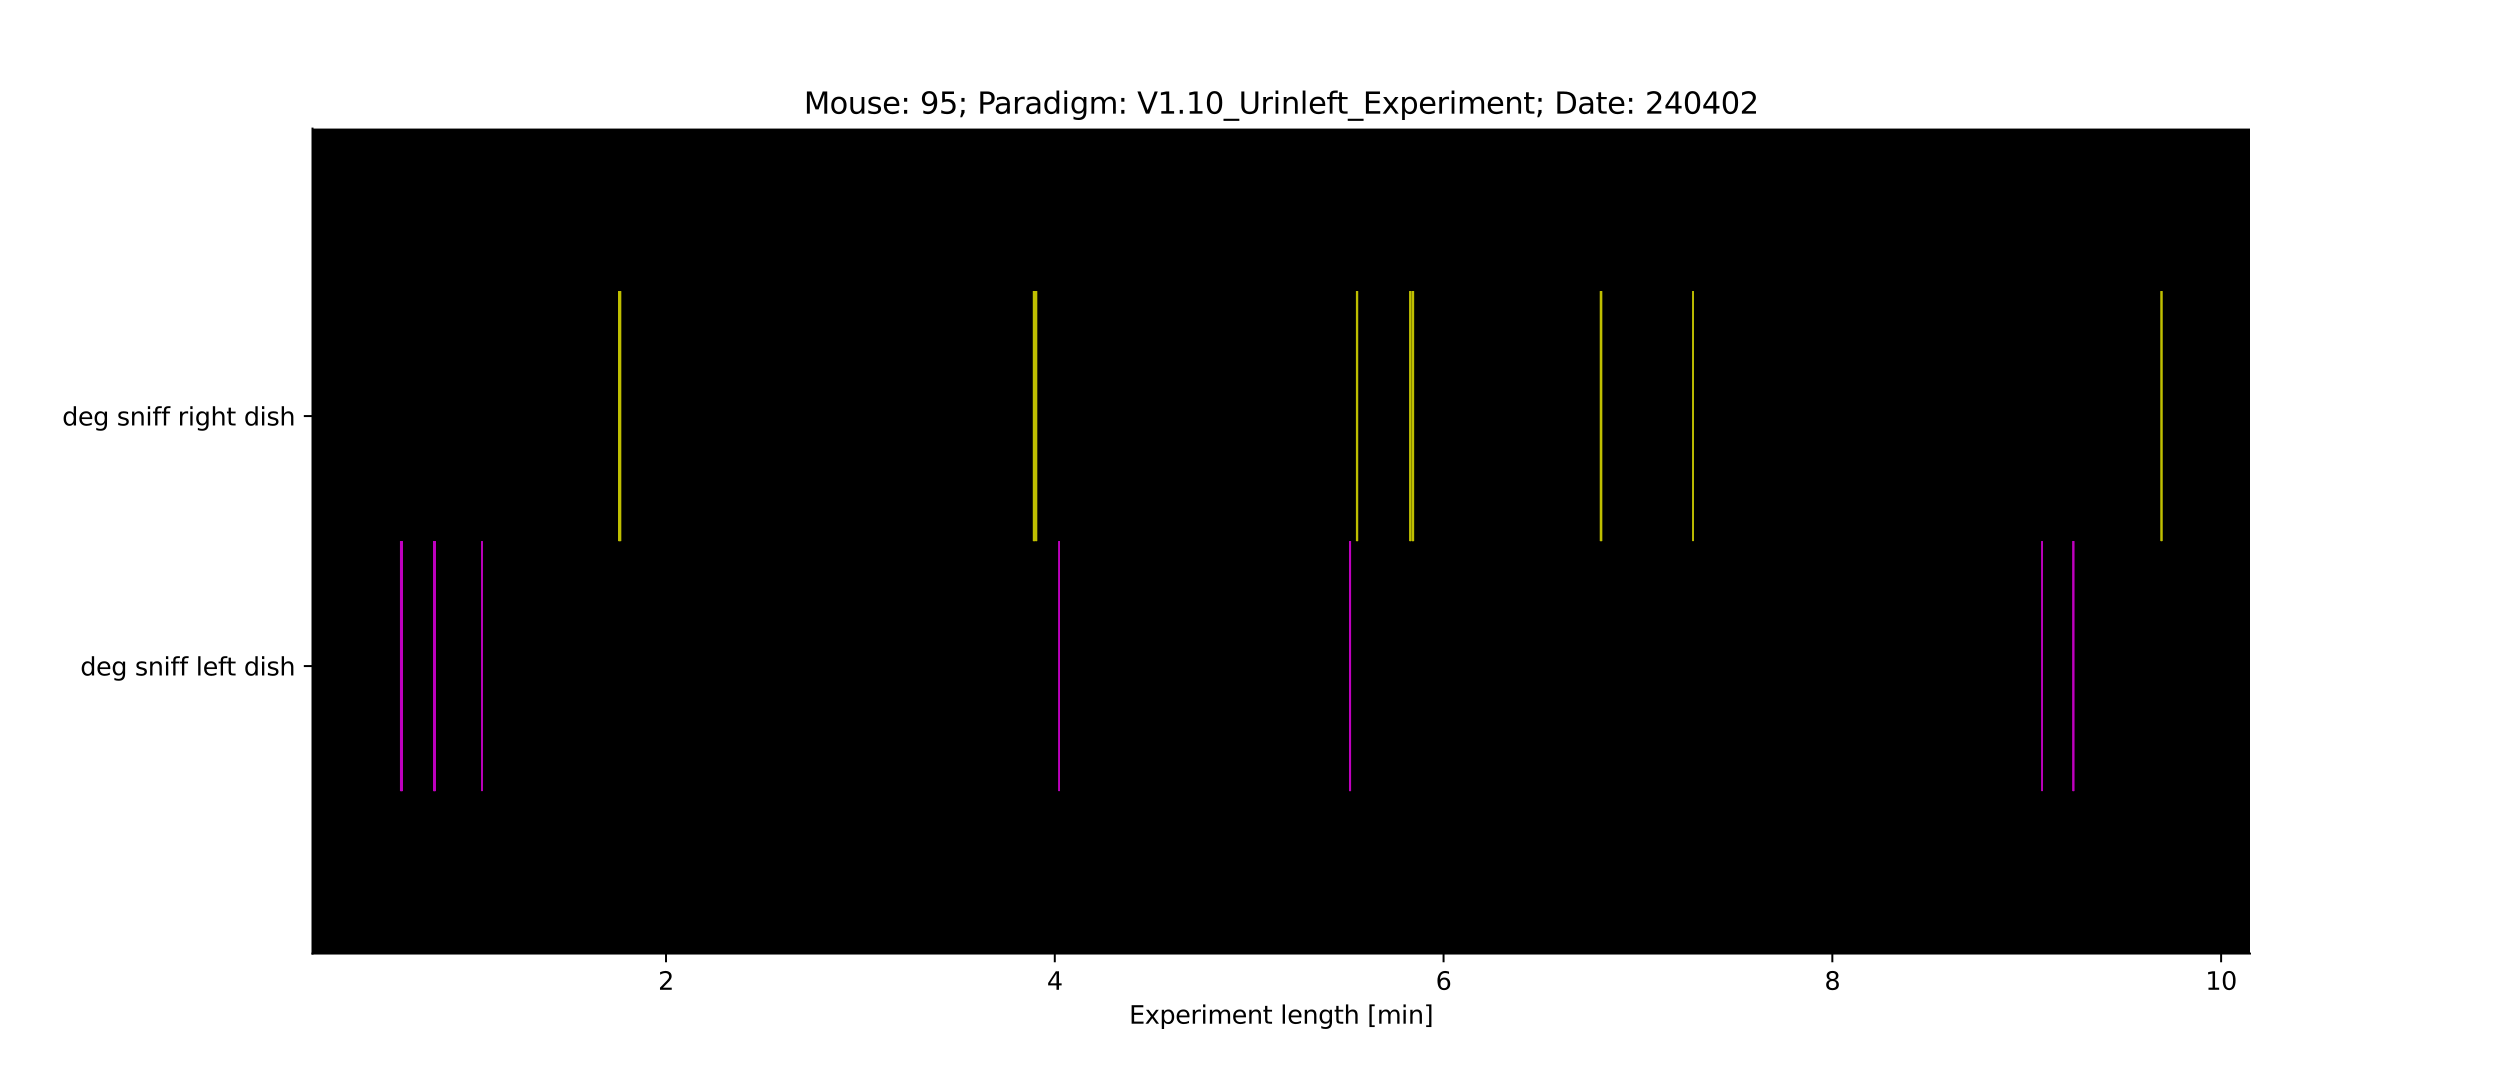 <?xml version="1.0" encoding="utf-8" standalone="no"?>
<!DOCTYPE svg PUBLIC "-//W3C//DTD SVG 1.1//EN"
  "http://www.w3.org/Graphics/SVG/1.1/DTD/svg11.dtd">
<svg xmlns:xlink="http://www.w3.org/1999/xlink" width="1008pt" height="432pt" viewBox="0 0 1008 432" xmlns="http://www.w3.org/2000/svg" version="1.1">
 <defs>
  <style type="text/css">*{stroke-linejoin: round; stroke-linecap: butt}</style>
 </defs>
 <g id="figure_1">
  <g id="patch_1">
   <path d="M 0 432 
L 1008 432 
L 1008 0 
L 0 0 
z
" style="fill: #ffffff"/>
  </g>
  <g id="axes_1">
   <g id="patch_2">
    <path d="M 126 384.48 
L 907.2 384.48 
L 907.2 51.84 
L 126 51.84 
z
"/>
   </g>
   <g id="matplotlib.axis_1">
    <g id="xtick_1">
     <g id="line2d_1">
      <defs>
       <path id="md0563cc333" d="M 0 0 
L 0 3.5 
" style="stroke: #000000; stroke-width: 0.8"/>
      </defs>
      <g>
       <use xlink:href="#md0563cc333" x="268.537" y="384.48" style="stroke: #000000; stroke-width: 0.8"/>
      </g>
     </g>
     <g id="text_1">
      <!-- 2 -->
      <g transform="translate(265.356 399.078) scale(0.1 -0.1)">
       <defs>
        <path id="DejaVuSans-32" d="M 1228 531 
L 3431 531 
L 3431 0 
L 469 0 
L 469 531 
Q 828 903 1448 1529 
Q 2069 2156 2228 2338 
Q 2531 2678 2651 2914 
Q 2772 3150 2772 3378 
Q 2772 3750 2511 3984 
Q 2250 4219 1831 4219 
Q 1534 4219 1204 4116 
Q 875 4013 500 3803 
L 500 4441 
Q 881 4594 1212 4672 
Q 1544 4750 1819 4750 
Q 2544 4750 2975 4387 
Q 3406 4025 3406 3419 
Q 3406 3131 3298 2873 
Q 3191 2616 2906 2266 
Q 2828 2175 2409 1742 
Q 1991 1309 1228 531 
z
" transform="scale(0.016)"/>
       </defs>
       <use xlink:href="#DejaVuSans-32"/>
      </g>
     </g>
    </g>
    <g id="xtick_2">
     <g id="line2d_2">
      <g>
       <use xlink:href="#md0563cc333" x="425.291" y="384.48" style="stroke: #000000; stroke-width: 0.8"/>
      </g>
     </g>
     <g id="text_2">
      <!-- 4 -->
      <g transform="translate(422.11 399.078) scale(0.1 -0.1)">
       <defs>
        <path id="DejaVuSans-34" d="M 2419 4116 
L 825 1625 
L 2419 1625 
L 2419 4116 
z
M 2253 4666 
L 3047 4666 
L 3047 1625 
L 3713 1625 
L 3713 1100 
L 3047 1100 
L 3047 0 
L 2419 0 
L 2419 1100 
L 313 1100 
L 313 1709 
L 2253 4666 
z
" transform="scale(0.016)"/>
       </defs>
       <use xlink:href="#DejaVuSans-34"/>
      </g>
     </g>
    </g>
    <g id="xtick_3">
     <g id="line2d_3">
      <g>
       <use xlink:href="#md0563cc333" x="582.045" y="384.48" style="stroke: #000000; stroke-width: 0.8"/>
      </g>
     </g>
     <g id="text_3">
      <!-- 6 -->
      <g transform="translate(578.863 399.078) scale(0.1 -0.1)">
       <defs>
        <path id="DejaVuSans-36" d="M 2113 2584 
Q 1688 2584 1439 2293 
Q 1191 2003 1191 1497 
Q 1191 994 1439 701 
Q 1688 409 2113 409 
Q 2538 409 2786 701 
Q 3034 994 3034 1497 
Q 3034 2003 2786 2293 
Q 2538 2584 2113 2584 
z
M 3366 4563 
L 3366 3988 
Q 3128 4100 2886 4159 
Q 2644 4219 2406 4219 
Q 1781 4219 1451 3797 
Q 1122 3375 1075 2522 
Q 1259 2794 1537 2939 
Q 1816 3084 2150 3084 
Q 2853 3084 3261 2657 
Q 3669 2231 3669 1497 
Q 3669 778 3244 343 
Q 2819 -91 2113 -91 
Q 1303 -91 875 529 
Q 447 1150 447 2328 
Q 447 3434 972 4092 
Q 1497 4750 2381 4750 
Q 2619 4750 2861 4703 
Q 3103 4656 3366 4563 
z
" transform="scale(0.016)"/>
       </defs>
       <use xlink:href="#DejaVuSans-36"/>
      </g>
     </g>
    </g>
    <g id="xtick_4">
     <g id="line2d_4">
      <g>
       <use xlink:href="#md0563cc333" x="738.799" y="384.48" style="stroke: #000000; stroke-width: 0.8"/>
      </g>
     </g>
     <g id="text_4">
      <!-- 8 -->
      <g transform="translate(735.617 399.078) scale(0.1 -0.1)">
       <defs>
        <path id="DejaVuSans-38" d="M 2034 2216 
Q 1584 2216 1326 1975 
Q 1069 1734 1069 1313 
Q 1069 891 1326 650 
Q 1584 409 2034 409 
Q 2484 409 2743 651 
Q 3003 894 3003 1313 
Q 3003 1734 2745 1975 
Q 2488 2216 2034 2216 
z
M 1403 2484 
Q 997 2584 770 2862 
Q 544 3141 544 3541 
Q 544 4100 942 4425 
Q 1341 4750 2034 4750 
Q 2731 4750 3128 4425 
Q 3525 4100 3525 3541 
Q 3525 3141 3298 2862 
Q 3072 2584 2669 2484 
Q 3125 2378 3379 2068 
Q 3634 1759 3634 1313 
Q 3634 634 3220 271 
Q 2806 -91 2034 -91 
Q 1263 -91 848 271 
Q 434 634 434 1313 
Q 434 1759 690 2068 
Q 947 2378 1403 2484 
z
M 1172 3481 
Q 1172 3119 1398 2916 
Q 1625 2713 2034 2713 
Q 2441 2713 2670 2916 
Q 2900 3119 2900 3481 
Q 2900 3844 2670 4047 
Q 2441 4250 2034 4250 
Q 1625 4250 1398 4047 
Q 1172 3844 1172 3481 
z
" transform="scale(0.016)"/>
       </defs>
       <use xlink:href="#DejaVuSans-38"/>
      </g>
     </g>
    </g>
    <g id="xtick_5">
     <g id="line2d_5">
      <g>
       <use xlink:href="#md0563cc333" x="895.552" y="384.48" style="stroke: #000000; stroke-width: 0.8"/>
      </g>
     </g>
     <g id="text_5">
      <!-- 10 -->
      <g transform="translate(889.19 399.078) scale(0.1 -0.1)">
       <defs>
        <path id="DejaVuSans-31" d="M 794 531 
L 1825 531 
L 1825 4091 
L 703 3866 
L 703 4441 
L 1819 4666 
L 2450 4666 
L 2450 531 
L 3481 531 
L 3481 0 
L 794 0 
L 794 531 
z
" transform="scale(0.016)"/>
        <path id="DejaVuSans-30" d="M 2034 4250 
Q 1547 4250 1301 3770 
Q 1056 3291 1056 2328 
Q 1056 1369 1301 889 
Q 1547 409 2034 409 
Q 2525 409 2770 889 
Q 3016 1369 3016 2328 
Q 3016 3291 2770 3770 
Q 2525 4250 2034 4250 
z
M 2034 4750 
Q 2819 4750 3233 4129 
Q 3647 3509 3647 2328 
Q 3647 1150 3233 529 
Q 2819 -91 2034 -91 
Q 1250 -91 836 529 
Q 422 1150 422 2328 
Q 422 3509 836 4129 
Q 1250 4750 2034 4750 
z
" transform="scale(0.016)"/>
       </defs>
       <use xlink:href="#DejaVuSans-31"/>
       <use xlink:href="#DejaVuSans-30" x="63.623"/>
      </g>
     </g>
    </g>
    <g id="text_6">
     <!-- Experiment length [min] -->
     <g transform="translate(455.265 412.757) scale(0.1 -0.1)">
      <defs>
       <path id="DejaVuSans-45" d="M 628 4666 
L 3578 4666 
L 3578 4134 
L 1259 4134 
L 1259 2753 
L 3481 2753 
L 3481 2222 
L 1259 2222 
L 1259 531 
L 3634 531 
L 3634 0 
L 628 0 
L 628 4666 
z
" transform="scale(0.016)"/>
       <path id="DejaVuSans-78" d="M 3513 3500 
L 2247 1797 
L 3578 0 
L 2900 0 
L 1881 1375 
L 863 0 
L 184 0 
L 1544 1831 
L 300 3500 
L 978 3500 
L 1906 2253 
L 2834 3500 
L 3513 3500 
z
" transform="scale(0.016)"/>
       <path id="DejaVuSans-70" d="M 1159 525 
L 1159 -1331 
L 581 -1331 
L 581 3500 
L 1159 3500 
L 1159 2969 
Q 1341 3281 1617 3432 
Q 1894 3584 2278 3584 
Q 2916 3584 3314 3078 
Q 3713 2572 3713 1747 
Q 3713 922 3314 415 
Q 2916 -91 2278 -91 
Q 1894 -91 1617 61 
Q 1341 213 1159 525 
z
M 3116 1747 
Q 3116 2381 2855 2742 
Q 2594 3103 2138 3103 
Q 1681 3103 1420 2742 
Q 1159 2381 1159 1747 
Q 1159 1113 1420 752 
Q 1681 391 2138 391 
Q 2594 391 2855 752 
Q 3116 1113 3116 1747 
z
" transform="scale(0.016)"/>
       <path id="DejaVuSans-65" d="M 3597 1894 
L 3597 1613 
L 953 1613 
Q 991 1019 1311 708 
Q 1631 397 2203 397 
Q 2534 397 2845 478 
Q 3156 559 3463 722 
L 3463 178 
Q 3153 47 2828 -22 
Q 2503 -91 2169 -91 
Q 1331 -91 842 396 
Q 353 884 353 1716 
Q 353 2575 817 3079 
Q 1281 3584 2069 3584 
Q 2775 3584 3186 3129 
Q 3597 2675 3597 1894 
z
M 3022 2063 
Q 3016 2534 2758 2815 
Q 2500 3097 2075 3097 
Q 1594 3097 1305 2825 
Q 1016 2553 972 2059 
L 3022 2063 
z
" transform="scale(0.016)"/>
       <path id="DejaVuSans-72" d="M 2631 2963 
Q 2534 3019 2420 3045 
Q 2306 3072 2169 3072 
Q 1681 3072 1420 2755 
Q 1159 2438 1159 1844 
L 1159 0 
L 581 0 
L 581 3500 
L 1159 3500 
L 1159 2956 
Q 1341 3275 1631 3429 
Q 1922 3584 2338 3584 
Q 2397 3584 2469 3576 
Q 2541 3569 2628 3553 
L 2631 2963 
z
" transform="scale(0.016)"/>
       <path id="DejaVuSans-69" d="M 603 3500 
L 1178 3500 
L 1178 0 
L 603 0 
L 603 3500 
z
M 603 4863 
L 1178 4863 
L 1178 4134 
L 603 4134 
L 603 4863 
z
" transform="scale(0.016)"/>
       <path id="DejaVuSans-6d" d="M 3328 2828 
Q 3544 3216 3844 3400 
Q 4144 3584 4550 3584 
Q 5097 3584 5394 3201 
Q 5691 2819 5691 2113 
L 5691 0 
L 5113 0 
L 5113 2094 
Q 5113 2597 4934 2840 
Q 4756 3084 4391 3084 
Q 3944 3084 3684 2787 
Q 3425 2491 3425 1978 
L 3425 0 
L 2847 0 
L 2847 2094 
Q 2847 2600 2669 2842 
Q 2491 3084 2119 3084 
Q 1678 3084 1418 2786 
Q 1159 2488 1159 1978 
L 1159 0 
L 581 0 
L 581 3500 
L 1159 3500 
L 1159 2956 
Q 1356 3278 1631 3431 
Q 1906 3584 2284 3584 
Q 2666 3584 2933 3390 
Q 3200 3197 3328 2828 
z
" transform="scale(0.016)"/>
       <path id="DejaVuSans-6e" d="M 3513 2113 
L 3513 0 
L 2938 0 
L 2938 2094 
Q 2938 2591 2744 2837 
Q 2550 3084 2163 3084 
Q 1697 3084 1428 2787 
Q 1159 2491 1159 1978 
L 1159 0 
L 581 0 
L 581 3500 
L 1159 3500 
L 1159 2956 
Q 1366 3272 1645 3428 
Q 1925 3584 2291 3584 
Q 2894 3584 3203 3211 
Q 3513 2838 3513 2113 
z
" transform="scale(0.016)"/>
       <path id="DejaVuSans-74" d="M 1172 4494 
L 1172 3500 
L 2356 3500 
L 2356 3053 
L 1172 3053 
L 1172 1153 
Q 1172 725 1289 603 
Q 1406 481 1766 481 
L 2356 481 
L 2356 0 
L 1766 0 
Q 1100 0 847 248 
Q 594 497 594 1153 
L 594 3053 
L 172 3053 
L 172 3500 
L 594 3500 
L 594 4494 
L 1172 4494 
z
" transform="scale(0.016)"/>
       <path id="DejaVuSans-20" transform="scale(0.016)"/>
       <path id="DejaVuSans-6c" d="M 603 4863 
L 1178 4863 
L 1178 0 
L 603 0 
L 603 4863 
z
" transform="scale(0.016)"/>
       <path id="DejaVuSans-67" d="M 2906 1791 
Q 2906 2416 2648 2759 
Q 2391 3103 1925 3103 
Q 1463 3103 1205 2759 
Q 947 2416 947 1791 
Q 947 1169 1205 825 
Q 1463 481 1925 481 
Q 2391 481 2648 825 
Q 2906 1169 2906 1791 
z
M 3481 434 
Q 3481 -459 3084 -895 
Q 2688 -1331 1869 -1331 
Q 1566 -1331 1297 -1286 
Q 1028 -1241 775 -1147 
L 775 -588 
Q 1028 -725 1275 -790 
Q 1522 -856 1778 -856 
Q 2344 -856 2625 -561 
Q 2906 -266 2906 331 
L 2906 616 
Q 2728 306 2450 153 
Q 2172 0 1784 0 
Q 1141 0 747 490 
Q 353 981 353 1791 
Q 353 2603 747 3093 
Q 1141 3584 1784 3584 
Q 2172 3584 2450 3431 
Q 2728 3278 2906 2969 
L 2906 3500 
L 3481 3500 
L 3481 434 
z
" transform="scale(0.016)"/>
       <path id="DejaVuSans-68" d="M 3513 2113 
L 3513 0 
L 2938 0 
L 2938 2094 
Q 2938 2591 2744 2837 
Q 2550 3084 2163 3084 
Q 1697 3084 1428 2787 
Q 1159 2491 1159 1978 
L 1159 0 
L 581 0 
L 581 4863 
L 1159 4863 
L 1159 2956 
Q 1366 3272 1645 3428 
Q 1925 3584 2291 3584 
Q 2894 3584 3203 3211 
Q 3513 2838 3513 2113 
z
" transform="scale(0.016)"/>
       <path id="DejaVuSans-5b" d="M 550 4863 
L 1875 4863 
L 1875 4416 
L 1125 4416 
L 1125 -397 
L 1875 -397 
L 1875 -844 
L 550 -844 
L 550 4863 
z
" transform="scale(0.016)"/>
       <path id="DejaVuSans-5d" d="M 1947 4863 
L 1947 -844 
L 622 -844 
L 622 -397 
L 1369 -397 
L 1369 4416 
L 622 4416 
L 622 4863 
L 1947 4863 
z
" transform="scale(0.016)"/>
      </defs>
      <use xlink:href="#DejaVuSans-45"/>
      <use xlink:href="#DejaVuSans-78" x="63.184"/>
      <use xlink:href="#DejaVuSans-70" x="122.363"/>
      <use xlink:href="#DejaVuSans-65" x="185.84"/>
      <use xlink:href="#DejaVuSans-72" x="247.363"/>
      <use xlink:href="#DejaVuSans-69" x="288.477"/>
      <use xlink:href="#DejaVuSans-6d" x="316.26"/>
      <use xlink:href="#DejaVuSans-65" x="413.672"/>
      <use xlink:href="#DejaVuSans-6e" x="475.195"/>
      <use xlink:href="#DejaVuSans-74" x="538.574"/>
      <use xlink:href="#DejaVuSans-20" x="577.783"/>
      <use xlink:href="#DejaVuSans-6c" x="609.57"/>
      <use xlink:href="#DejaVuSans-65" x="637.354"/>
      <use xlink:href="#DejaVuSans-6e" x="698.877"/>
      <use xlink:href="#DejaVuSans-67" x="762.256"/>
      <use xlink:href="#DejaVuSans-74" x="825.732"/>
      <use xlink:href="#DejaVuSans-68" x="864.941"/>
      <use xlink:href="#DejaVuSans-20" x="928.32"/>
      <use xlink:href="#DejaVuSans-5b" x="960.107"/>
      <use xlink:href="#DejaVuSans-6d" x="999.121"/>
      <use xlink:href="#DejaVuSans-69" x="1096.533"/>
      <use xlink:href="#DejaVuSans-6e" x="1124.316"/>
      <use xlink:href="#DejaVuSans-5d" x="1187.695"/>
     </g>
    </g>
   </g>
   <g id="matplotlib.axis_2">
    <g id="ytick_1">
     <g id="line2d_6">
      <defs>
       <path id="mc1bfe7fdd4" d="M 0 0 
L -3.5 0 
" style="stroke: #000000; stroke-width: 0.8"/>
      </defs>
      <g>
       <use xlink:href="#mc1bfe7fdd4" x="126" y="268.56" style="stroke: #000000; stroke-width: 0.8"/>
      </g>
     </g>
     <g id="text_7">
      <!-- deg sniff left dish -->
      <g transform="translate(32.38 272.359) scale(0.1 -0.1)">
       <defs>
        <path id="DejaVuSans-64" d="M 2906 2969 
L 2906 4863 
L 3481 4863 
L 3481 0 
L 2906 0 
L 2906 525 
Q 2725 213 2448 61 
Q 2172 -91 1784 -91 
Q 1150 -91 751 415 
Q 353 922 353 1747 
Q 353 2572 751 3078 
Q 1150 3584 1784 3584 
Q 2172 3584 2448 3432 
Q 2725 3281 2906 2969 
z
M 947 1747 
Q 947 1113 1208 752 
Q 1469 391 1925 391 
Q 2381 391 2643 752 
Q 2906 1113 2906 1747 
Q 2906 2381 2643 2742 
Q 2381 3103 1925 3103 
Q 1469 3103 1208 2742 
Q 947 2381 947 1747 
z
" transform="scale(0.016)"/>
        <path id="DejaVuSans-73" d="M 2834 3397 
L 2834 2853 
Q 2591 2978 2328 3040 
Q 2066 3103 1784 3103 
Q 1356 3103 1142 2972 
Q 928 2841 928 2578 
Q 928 2378 1081 2264 
Q 1234 2150 1697 2047 
L 1894 2003 
Q 2506 1872 2764 1633 
Q 3022 1394 3022 966 
Q 3022 478 2636 193 
Q 2250 -91 1575 -91 
Q 1294 -91 989 -36 
Q 684 19 347 128 
L 347 722 
Q 666 556 975 473 
Q 1284 391 1588 391 
Q 1994 391 2212 530 
Q 2431 669 2431 922 
Q 2431 1156 2273 1281 
Q 2116 1406 1581 1522 
L 1381 1569 
Q 847 1681 609 1914 
Q 372 2147 372 2553 
Q 372 3047 722 3315 
Q 1072 3584 1716 3584 
Q 2034 3584 2315 3537 
Q 2597 3491 2834 3397 
z
" transform="scale(0.016)"/>
        <path id="DejaVuSans-66" d="M 2375 4863 
L 2375 4384 
L 1825 4384 
Q 1516 4384 1395 4259 
Q 1275 4134 1275 3809 
L 1275 3500 
L 2222 3500 
L 2222 3053 
L 1275 3053 
L 1275 0 
L 697 0 
L 697 3053 
L 147 3053 
L 147 3500 
L 697 3500 
L 697 3744 
Q 697 4328 969 4595 
Q 1241 4863 1831 4863 
L 2375 4863 
z
" transform="scale(0.016)"/>
       </defs>
       <use xlink:href="#DejaVuSans-64"/>
       <use xlink:href="#DejaVuSans-65" x="63.477"/>
       <use xlink:href="#DejaVuSans-67" x="125"/>
       <use xlink:href="#DejaVuSans-20" x="188.477"/>
       <use xlink:href="#DejaVuSans-73" x="220.264"/>
       <use xlink:href="#DejaVuSans-6e" x="272.363"/>
       <use xlink:href="#DejaVuSans-69" x="335.742"/>
       <use xlink:href="#DejaVuSans-66" x="363.525"/>
       <use xlink:href="#DejaVuSans-66" x="398.73"/>
       <use xlink:href="#DejaVuSans-20" x="433.936"/>
       <use xlink:href="#DejaVuSans-6c" x="465.723"/>
       <use xlink:href="#DejaVuSans-65" x="493.506"/>
       <use xlink:href="#DejaVuSans-66" x="555.029"/>
       <use xlink:href="#DejaVuSans-74" x="588.484"/>
       <use xlink:href="#DejaVuSans-20" x="627.693"/>
       <use xlink:href="#DejaVuSans-64" x="659.48"/>
       <use xlink:href="#DejaVuSans-69" x="722.957"/>
       <use xlink:href="#DejaVuSans-73" x="750.74"/>
       <use xlink:href="#DejaVuSans-68" x="802.84"/>
      </g>
     </g>
    </g>
    <g id="ytick_2">
     <g id="line2d_7">
      <g>
       <use xlink:href="#mc1bfe7fdd4" x="126" y="167.76" style="stroke: #000000; stroke-width: 0.8"/>
      </g>
     </g>
     <g id="text_8">
      <!-- deg sniff right dish -->
      <g transform="translate(25.081 171.559) scale(0.1 -0.1)">
       <use xlink:href="#DejaVuSans-64"/>
       <use xlink:href="#DejaVuSans-65" x="63.477"/>
       <use xlink:href="#DejaVuSans-67" x="125"/>
       <use xlink:href="#DejaVuSans-20" x="188.477"/>
       <use xlink:href="#DejaVuSans-73" x="220.264"/>
       <use xlink:href="#DejaVuSans-6e" x="272.363"/>
       <use xlink:href="#DejaVuSans-69" x="335.742"/>
       <use xlink:href="#DejaVuSans-66" x="363.525"/>
       <use xlink:href="#DejaVuSans-66" x="398.73"/>
       <use xlink:href="#DejaVuSans-20" x="433.936"/>
       <use xlink:href="#DejaVuSans-72" x="465.723"/>
       <use xlink:href="#DejaVuSans-69" x="506.836"/>
       <use xlink:href="#DejaVuSans-67" x="534.619"/>
       <use xlink:href="#DejaVuSans-68" x="598.096"/>
       <use xlink:href="#DejaVuSans-74" x="661.475"/>
       <use xlink:href="#DejaVuSans-20" x="700.684"/>
       <use xlink:href="#DejaVuSans-64" x="732.471"/>
       <use xlink:href="#DejaVuSans-69" x="795.947"/>
       <use xlink:href="#DejaVuSans-73" x="823.73"/>
       <use xlink:href="#DejaVuSans-68" x="875.83"/>
      </g>
     </g>
    </g>
   </g>
   <g id="EventCollection_1">
    <path d="M 161.509 218.16 
L 161.509 318.96 
" clip-path="url(#p7c6ac617d5)" style="fill: none; stroke: #bf00bf; stroke-width: 0.5"/>
    <path d="M 161.596 218.16 
L 161.596 318.96 
" clip-path="url(#p7c6ac617d5)" style="fill: none; stroke: #bf00bf; stroke-width: 0.5"/>
    <path d="M 161.683 218.16 
L 161.683 318.96 
" clip-path="url(#p7c6ac617d5)" style="fill: none; stroke: #bf00bf; stroke-width: 0.5"/>
    <path d="M 161.77 218.16 
L 161.77 318.96 
" clip-path="url(#p7c6ac617d5)" style="fill: none; stroke: #bf00bf; stroke-width: 0.5"/>
    <path d="M 161.857 218.16 
L 161.857 318.96 
" clip-path="url(#p7c6ac617d5)" style="fill: none; stroke: #bf00bf; stroke-width: 0.5"/>
    <path d="M 161.945 218.16 
L 161.945 318.96 
" clip-path="url(#p7c6ac617d5)" style="fill: none; stroke: #bf00bf; stroke-width: 0.5"/>
    <path d="M 162.032 218.16 
L 162.032 318.96 
" clip-path="url(#p7c6ac617d5)" style="fill: none; stroke: #bf00bf; stroke-width: 0.5"/>
    <path d="M 162.119 218.16 
L 162.119 318.96 
" clip-path="url(#p7c6ac617d5)" style="fill: none; stroke: #bf00bf; stroke-width: 0.5"/>
    <path d="M 162.206 218.16 
L 162.206 318.96 
" clip-path="url(#p7c6ac617d5)" style="fill: none; stroke: #bf00bf; stroke-width: 0.5"/>
    <path d="M 174.833 218.16 
L 174.833 318.96 
" clip-path="url(#p7c6ac617d5)" style="fill: none; stroke: #bf00bf; stroke-width: 0.5"/>
    <path d="M 174.92 218.16 
L 174.92 318.96 
" clip-path="url(#p7c6ac617d5)" style="fill: none; stroke: #bf00bf; stroke-width: 0.5"/>
    <path d="M 175.007 218.16 
L 175.007 318.96 
" clip-path="url(#p7c6ac617d5)" style="fill: none; stroke: #bf00bf; stroke-width: 0.5"/>
    <path d="M 175.094 218.16 
L 175.094 318.96 
" clip-path="url(#p7c6ac617d5)" style="fill: none; stroke: #bf00bf; stroke-width: 0.5"/>
    <path d="M 175.182 218.16 
L 175.182 318.96 
" clip-path="url(#p7c6ac617d5)" style="fill: none; stroke: #bf00bf; stroke-width: 0.5"/>
    <path d="M 175.269 218.16 
L 175.269 318.96 
" clip-path="url(#p7c6ac617d5)" style="fill: none; stroke: #bf00bf; stroke-width: 0.5"/>
    <path d="M 175.356 218.16 
L 175.356 318.96 
" clip-path="url(#p7c6ac617d5)" style="fill: none; stroke: #bf00bf; stroke-width: 0.5"/>
    <path d="M 175.443 218.16 
L 175.443 318.96 
" clip-path="url(#p7c6ac617d5)" style="fill: none; stroke: #bf00bf; stroke-width: 0.5"/>
    <path d="M 175.53 218.16 
L 175.53 318.96 
" clip-path="url(#p7c6ac617d5)" style="fill: none; stroke: #bf00bf; stroke-width: 0.5"/>
    <path d="M 194.253 218.16 
L 194.253 318.96 
" clip-path="url(#p7c6ac617d5)" style="fill: none; stroke: #bf00bf; stroke-width: 0.5"/>
    <path d="M 194.34 218.16 
L 194.34 318.96 
" clip-path="url(#p7c6ac617d5)" style="fill: none; stroke: #bf00bf; stroke-width: 0.5"/>
    <path d="M 194.427 218.16 
L 194.427 318.96 
" clip-path="url(#p7c6ac617d5)" style="fill: none; stroke: #bf00bf; stroke-width: 0.5"/>
    <path d="M 426.946 218.16 
L 426.946 318.96 
" clip-path="url(#p7c6ac617d5)" style="fill: none; stroke: #bf00bf; stroke-width: 0.5"/>
    <path d="M 427.033 218.16 
L 427.033 318.96 
" clip-path="url(#p7c6ac617d5)" style="fill: none; stroke: #bf00bf; stroke-width: 0.5"/>
    <path d="M 427.12 218.16 
L 427.12 318.96 
" clip-path="url(#p7c6ac617d5)" style="fill: none; stroke: #bf00bf; stroke-width: 0.5"/>
    <path d="M 544.163 218.16 
L 544.163 318.96 
" clip-path="url(#p7c6ac617d5)" style="fill: none; stroke: #bf00bf; stroke-width: 0.5"/>
    <path d="M 544.25 218.16 
L 544.25 318.96 
" clip-path="url(#p7c6ac617d5)" style="fill: none; stroke: #bf00bf; stroke-width: 0.5"/>
    <path d="M 544.337 218.16 
L 544.337 318.96 
" clip-path="url(#p7c6ac617d5)" style="fill: none; stroke: #bf00bf; stroke-width: 0.5"/>
    <path d="M 544.424 218.16 
L 544.424 318.96 
" clip-path="url(#p7c6ac617d5)" style="fill: none; stroke: #bf00bf; stroke-width: 0.5"/>
    <path d="M 544.511 218.16 
L 544.511 318.96 
" clip-path="url(#p7c6ac617d5)" style="fill: none; stroke: #bf00bf; stroke-width: 0.5"/>
    <path d="M 823.271 218.16 
L 823.271 318.96 
" clip-path="url(#p7c6ac617d5)" style="fill: none; stroke: #bf00bf; stroke-width: 0.5"/>
    <path d="M 823.358 218.16 
L 823.358 318.96 
" clip-path="url(#p7c6ac617d5)" style="fill: none; stroke: #bf00bf; stroke-width: 0.5"/>
    <path d="M 823.446 218.16 
L 823.446 318.96 
" clip-path="url(#p7c6ac617d5)" style="fill: none; stroke: #bf00bf; stroke-width: 0.5"/>
    <path d="M 835.812 218.16 
L 835.812 318.96 
" clip-path="url(#p7c6ac617d5)" style="fill: none; stroke: #bf00bf; stroke-width: 0.5"/>
    <path d="M 835.899 218.16 
L 835.899 318.96 
" clip-path="url(#p7c6ac617d5)" style="fill: none; stroke: #bf00bf; stroke-width: 0.5"/>
    <path d="M 835.986 218.16 
L 835.986 318.96 
" clip-path="url(#p7c6ac617d5)" style="fill: none; stroke: #bf00bf; stroke-width: 0.5"/>
    <path d="M 836.073 218.16 
L 836.073 318.96 
" clip-path="url(#p7c6ac617d5)" style="fill: none; stroke: #bf00bf; stroke-width: 0.5"/>
    <path d="M 836.16 218.16 
L 836.16 318.96 
" clip-path="url(#p7c6ac617d5)" style="fill: none; stroke: #bf00bf; stroke-width: 0.5"/>
   </g>
   <g id="EventCollection_2">
    <path d="M 249.465 117.36 
L 249.465 218.16 
" clip-path="url(#p7c6ac617d5)" style="fill: none; stroke: #bfbf00; stroke-width: 0.5"/>
    <path d="M 249.552 117.36 
L 249.552 218.16 
" clip-path="url(#p7c6ac617d5)" style="fill: none; stroke: #bfbf00; stroke-width: 0.5"/>
    <path d="M 249.64 117.36 
L 249.64 218.16 
" clip-path="url(#p7c6ac617d5)" style="fill: none; stroke: #bfbf00; stroke-width: 0.5"/>
    <path d="M 249.727 117.36 
L 249.727 218.16 
" clip-path="url(#p7c6ac617d5)" style="fill: none; stroke: #bfbf00; stroke-width: 0.5"/>
    <path d="M 249.814 117.36 
L 249.814 218.16 
" clip-path="url(#p7c6ac617d5)" style="fill: none; stroke: #bfbf00; stroke-width: 0.5"/>
    <path d="M 249.901 117.36 
L 249.901 218.16 
" clip-path="url(#p7c6ac617d5)" style="fill: none; stroke: #bfbf00; stroke-width: 0.5"/>
    <path d="M 249.988 117.36 
L 249.988 218.16 
" clip-path="url(#p7c6ac617d5)" style="fill: none; stroke: #bfbf00; stroke-width: 0.5"/>
    <path d="M 250.075 117.36 
L 250.075 218.16 
" clip-path="url(#p7c6ac617d5)" style="fill: none; stroke: #bfbf00; stroke-width: 0.5"/>
    <path d="M 250.162 117.36 
L 250.162 218.16 
" clip-path="url(#p7c6ac617d5)" style="fill: none; stroke: #bfbf00; stroke-width: 0.5"/>
    <path d="M 250.249 117.36 
L 250.249 218.16 
" clip-path="url(#p7c6ac617d5)" style="fill: none; stroke: #bfbf00; stroke-width: 0.5"/>
    <path d="M 416.669 117.36 
L 416.669 218.16 
" clip-path="url(#p7c6ac617d5)" style="fill: none; stroke: #bfbf00; stroke-width: 0.5"/>
    <path d="M 416.757 117.36 
L 416.757 218.16 
" clip-path="url(#p7c6ac617d5)" style="fill: none; stroke: #bfbf00; stroke-width: 0.5"/>
    <path d="M 416.844 117.36 
L 416.844 218.16 
" clip-path="url(#p7c6ac617d5)" style="fill: none; stroke: #bfbf00; stroke-width: 0.5"/>
    <path d="M 416.931 117.36 
L 416.931 218.16 
" clip-path="url(#p7c6ac617d5)" style="fill: none; stroke: #bfbf00; stroke-width: 0.5"/>
    <path d="M 417.018 117.36 
L 417.018 218.16 
" clip-path="url(#p7c6ac617d5)" style="fill: none; stroke: #bfbf00; stroke-width: 0.5"/>
    <path d="M 417.105 117.36 
L 417.105 218.16 
" clip-path="url(#p7c6ac617d5)" style="fill: none; stroke: #bfbf00; stroke-width: 0.5"/>
    <path d="M 417.192 117.36 
L 417.192 218.16 
" clip-path="url(#p7c6ac617d5)" style="fill: none; stroke: #bfbf00; stroke-width: 0.5"/>
    <path d="M 417.279 117.36 
L 417.279 218.16 
" clip-path="url(#p7c6ac617d5)" style="fill: none; stroke: #bfbf00; stroke-width: 0.5"/>
    <path d="M 417.627 117.36 
L 417.627 218.16 
" clip-path="url(#p7c6ac617d5)" style="fill: none; stroke: #bfbf00; stroke-width: 0.5"/>
    <path d="M 417.714 117.36 
L 417.714 218.16 
" clip-path="url(#p7c6ac617d5)" style="fill: none; stroke: #bfbf00; stroke-width: 0.5"/>
    <path d="M 417.802 117.36 
L 417.802 218.16 
" clip-path="url(#p7c6ac617d5)" style="fill: none; stroke: #bfbf00; stroke-width: 0.5"/>
    <path d="M 417.889 117.36 
L 417.889 218.16 
" clip-path="url(#p7c6ac617d5)" style="fill: none; stroke: #bfbf00; stroke-width: 0.5"/>
    <path d="M 417.976 117.36 
L 417.976 218.16 
" clip-path="url(#p7c6ac617d5)" style="fill: none; stroke: #bfbf00; stroke-width: 0.5"/>
    <path d="M 546.949 117.36 
L 546.949 218.16 
" clip-path="url(#p7c6ac617d5)" style="fill: none; stroke: #bfbf00; stroke-width: 0.5"/>
    <path d="M 547.036 117.36 
L 547.036 218.16 
" clip-path="url(#p7c6ac617d5)" style="fill: none; stroke: #bfbf00; stroke-width: 0.5"/>
    <path d="M 547.123 117.36 
L 547.123 218.16 
" clip-path="url(#p7c6ac617d5)" style="fill: none; stroke: #bfbf00; stroke-width: 0.5"/>
    <path d="M 547.211 117.36 
L 547.211 218.16 
" clip-path="url(#p7c6ac617d5)" style="fill: none; stroke: #bfbf00; stroke-width: 0.5"/>
    <path d="M 547.298 117.36 
L 547.298 218.16 
" clip-path="url(#p7c6ac617d5)" style="fill: none; stroke: #bfbf00; stroke-width: 0.5"/>
    <path d="M 547.385 117.36 
L 547.385 218.16 
" clip-path="url(#p7c6ac617d5)" style="fill: none; stroke: #bfbf00; stroke-width: 0.5"/>
    <path d="M 568.459 117.36 
L 568.459 218.16 
" clip-path="url(#p7c6ac617d5)" style="fill: none; stroke: #bfbf00; stroke-width: 0.5"/>
    <path d="M 568.546 117.36 
L 568.546 218.16 
" clip-path="url(#p7c6ac617d5)" style="fill: none; stroke: #bfbf00; stroke-width: 0.5"/>
    <path d="M 568.634 117.36 
L 568.634 218.16 
" clip-path="url(#p7c6ac617d5)" style="fill: none; stroke: #bfbf00; stroke-width: 0.5"/>
    <path d="M 568.721 117.36 
L 568.721 218.16 
" clip-path="url(#p7c6ac617d5)" style="fill: none; stroke: #bfbf00; stroke-width: 0.5"/>
    <path d="M 568.808 117.36 
L 568.808 218.16 
" clip-path="url(#p7c6ac617d5)" style="fill: none; stroke: #bfbf00; stroke-width: 0.5"/>
    <path d="M 569.417 117.36 
L 569.417 218.16 
" clip-path="url(#p7c6ac617d5)" style="fill: none; stroke: #bfbf00; stroke-width: 0.5"/>
    <path d="M 569.504 117.36 
L 569.504 218.16 
" clip-path="url(#p7c6ac617d5)" style="fill: none; stroke: #bfbf00; stroke-width: 0.5"/>
    <path d="M 569.591 117.36 
L 569.591 218.16 
" clip-path="url(#p7c6ac617d5)" style="fill: none; stroke: #bfbf00; stroke-width: 0.5"/>
    <path d="M 569.679 117.36 
L 569.679 218.16 
" clip-path="url(#p7c6ac617d5)" style="fill: none; stroke: #bfbf00; stroke-width: 0.5"/>
    <path d="M 569.766 117.36 
L 569.766 218.16 
" clip-path="url(#p7c6ac617d5)" style="fill: none; stroke: #bfbf00; stroke-width: 0.5"/>
    <path d="M 569.853 117.36 
L 569.853 218.16 
" clip-path="url(#p7c6ac617d5)" style="fill: none; stroke: #bfbf00; stroke-width: 0.5"/>
    <path d="M 569.94 117.36 
L 569.94 218.16 
" clip-path="url(#p7c6ac617d5)" style="fill: none; stroke: #bfbf00; stroke-width: 0.5"/>
    <path d="M 645.269 117.36 
L 645.269 218.16 
" clip-path="url(#p7c6ac617d5)" style="fill: none; stroke: #bfbf00; stroke-width: 0.5"/>
    <path d="M 645.356 117.36 
L 645.356 218.16 
" clip-path="url(#p7c6ac617d5)" style="fill: none; stroke: #bfbf00; stroke-width: 0.5"/>
    <path d="M 645.443 117.36 
L 645.443 218.16 
" clip-path="url(#p7c6ac617d5)" style="fill: none; stroke: #bfbf00; stroke-width: 0.5"/>
    <path d="M 645.53 117.36 
L 645.53 218.16 
" clip-path="url(#p7c6ac617d5)" style="fill: none; stroke: #bfbf00; stroke-width: 0.5"/>
    <path d="M 645.617 117.36 
L 645.617 218.16 
" clip-path="url(#p7c6ac617d5)" style="fill: none; stroke: #bfbf00; stroke-width: 0.5"/>
    <path d="M 645.704 117.36 
L 645.704 218.16 
" clip-path="url(#p7c6ac617d5)" style="fill: none; stroke: #bfbf00; stroke-width: 0.5"/>
    <path d="M 645.791 117.36 
L 645.791 218.16 
" clip-path="url(#p7c6ac617d5)" style="fill: none; stroke: #bfbf00; stroke-width: 0.5"/>
    <path d="M 682.541 117.36 
L 682.541 218.16 
" clip-path="url(#p7c6ac617d5)" style="fill: none; stroke: #bfbf00; stroke-width: 0.5"/>
    <path d="M 682.628 117.36 
L 682.628 218.16 
" clip-path="url(#p7c6ac617d5)" style="fill: none; stroke: #bfbf00; stroke-width: 0.5"/>
    <path d="M 682.715 117.36 
L 682.715 218.16 
" clip-path="url(#p7c6ac617d5)" style="fill: none; stroke: #bfbf00; stroke-width: 0.5"/>
    <path d="M 871.343 117.36 
L 871.343 218.16 
" clip-path="url(#p7c6ac617d5)" style="fill: none; stroke: #bfbf00; stroke-width: 0.5"/>
    <path d="M 871.43 117.36 
L 871.43 218.16 
" clip-path="url(#p7c6ac617d5)" style="fill: none; stroke: #bfbf00; stroke-width: 0.5"/>
    <path d="M 871.517 117.36 
L 871.517 218.16 
" clip-path="url(#p7c6ac617d5)" style="fill: none; stroke: #bfbf00; stroke-width: 0.5"/>
    <path d="M 871.604 117.36 
L 871.604 218.16 
" clip-path="url(#p7c6ac617d5)" style="fill: none; stroke: #bfbf00; stroke-width: 0.5"/>
    <path d="M 871.691 117.36 
L 871.691 218.16 
" clip-path="url(#p7c6ac617d5)" style="fill: none; stroke: #bfbf00; stroke-width: 0.5"/>
   </g>
   <g id="patch_3">
    <path d="M 126 384.48 
L 126 51.84 
" style="fill: none; stroke: #000000; stroke-width: 0.8; stroke-linejoin: miter; stroke-linecap: square"/>
   </g>
   <g id="patch_4">
    <path d="M 126 384.48 
L 907.2 384.48 
" style="fill: none; stroke: #000000; stroke-width: 0.8; stroke-linejoin: miter; stroke-linecap: square"/>
   </g>
   <g id="text_9">
    <!-- Mouse: 95; Paradigm: V1.10_Urinleft_Experiment; Date: 240402 -->
    <g transform="translate(324.136 45.84) scale(0.12 -0.12)">
     <defs>
      <path id="DejaVuSans-4d" d="M 628 4666 
L 1569 4666 
L 2759 1491 
L 3956 4666 
L 4897 4666 
L 4897 0 
L 4281 0 
L 4281 4097 
L 3078 897 
L 2444 897 
L 1241 4097 
L 1241 0 
L 628 0 
L 628 4666 
z
" transform="scale(0.016)"/>
      <path id="DejaVuSans-6f" d="M 1959 3097 
Q 1497 3097 1228 2736 
Q 959 2375 959 1747 
Q 959 1119 1226 758 
Q 1494 397 1959 397 
Q 2419 397 2687 759 
Q 2956 1122 2956 1747 
Q 2956 2369 2687 2733 
Q 2419 3097 1959 3097 
z
M 1959 3584 
Q 2709 3584 3137 3096 
Q 3566 2609 3566 1747 
Q 3566 888 3137 398 
Q 2709 -91 1959 -91 
Q 1206 -91 779 398 
Q 353 888 353 1747 
Q 353 2609 779 3096 
Q 1206 3584 1959 3584 
z
" transform="scale(0.016)"/>
      <path id="DejaVuSans-75" d="M 544 1381 
L 544 3500 
L 1119 3500 
L 1119 1403 
Q 1119 906 1312 657 
Q 1506 409 1894 409 
Q 2359 409 2629 706 
Q 2900 1003 2900 1516 
L 2900 3500 
L 3475 3500 
L 3475 0 
L 2900 0 
L 2900 538 
Q 2691 219 2414 64 
Q 2138 -91 1772 -91 
Q 1169 -91 856 284 
Q 544 659 544 1381 
z
M 1991 3584 
L 1991 3584 
z
" transform="scale(0.016)"/>
      <path id="DejaVuSans-3a" d="M 750 794 
L 1409 794 
L 1409 0 
L 750 0 
L 750 794 
z
M 750 3309 
L 1409 3309 
L 1409 2516 
L 750 2516 
L 750 3309 
z
" transform="scale(0.016)"/>
      <path id="DejaVuSans-39" d="M 703 97 
L 703 672 
Q 941 559 1184 500 
Q 1428 441 1663 441 
Q 2288 441 2617 861 
Q 2947 1281 2994 2138 
Q 2813 1869 2534 1725 
Q 2256 1581 1919 1581 
Q 1219 1581 811 2004 
Q 403 2428 403 3163 
Q 403 3881 828 4315 
Q 1253 4750 1959 4750 
Q 2769 4750 3195 4129 
Q 3622 3509 3622 2328 
Q 3622 1225 3098 567 
Q 2575 -91 1691 -91 
Q 1453 -91 1209 -44 
Q 966 3 703 97 
z
M 1959 2075 
Q 2384 2075 2632 2365 
Q 2881 2656 2881 3163 
Q 2881 3666 2632 3958 
Q 2384 4250 1959 4250 
Q 1534 4250 1286 3958 
Q 1038 3666 1038 3163 
Q 1038 2656 1286 2365 
Q 1534 2075 1959 2075 
z
" transform="scale(0.016)"/>
      <path id="DejaVuSans-35" d="M 691 4666 
L 3169 4666 
L 3169 4134 
L 1269 4134 
L 1269 2991 
Q 1406 3038 1543 3061 
Q 1681 3084 1819 3084 
Q 2600 3084 3056 2656 
Q 3513 2228 3513 1497 
Q 3513 744 3044 326 
Q 2575 -91 1722 -91 
Q 1428 -91 1123 -41 
Q 819 9 494 109 
L 494 744 
Q 775 591 1075 516 
Q 1375 441 1709 441 
Q 2250 441 2565 725 
Q 2881 1009 2881 1497 
Q 2881 1984 2565 2268 
Q 2250 2553 1709 2553 
Q 1456 2553 1204 2497 
Q 953 2441 691 2322 
L 691 4666 
z
" transform="scale(0.016)"/>
      <path id="DejaVuSans-3b" d="M 750 3309 
L 1409 3309 
L 1409 2516 
L 750 2516 
L 750 3309 
z
M 750 794 
L 1409 794 
L 1409 256 
L 897 -744 
L 494 -744 
L 750 256 
L 750 794 
z
" transform="scale(0.016)"/>
      <path id="DejaVuSans-50" d="M 1259 4147 
L 1259 2394 
L 2053 2394 
Q 2494 2394 2734 2622 
Q 2975 2850 2975 3272 
Q 2975 3691 2734 3919 
Q 2494 4147 2053 4147 
L 1259 4147 
z
M 628 4666 
L 2053 4666 
Q 2838 4666 3239 4311 
Q 3641 3956 3641 3272 
Q 3641 2581 3239 2228 
Q 2838 1875 2053 1875 
L 1259 1875 
L 1259 0 
L 628 0 
L 628 4666 
z
" transform="scale(0.016)"/>
      <path id="DejaVuSans-61" d="M 2194 1759 
Q 1497 1759 1228 1600 
Q 959 1441 959 1056 
Q 959 750 1161 570 
Q 1363 391 1709 391 
Q 2188 391 2477 730 
Q 2766 1069 2766 1631 
L 2766 1759 
L 2194 1759 
z
M 3341 1997 
L 3341 0 
L 2766 0 
L 2766 531 
Q 2569 213 2275 61 
Q 1981 -91 1556 -91 
Q 1019 -91 701 211 
Q 384 513 384 1019 
Q 384 1609 779 1909 
Q 1175 2209 1959 2209 
L 2766 2209 
L 2766 2266 
Q 2766 2663 2505 2880 
Q 2244 3097 1772 3097 
Q 1472 3097 1187 3025 
Q 903 2953 641 2809 
L 641 3341 
Q 956 3463 1253 3523 
Q 1550 3584 1831 3584 
Q 2591 3584 2966 3190 
Q 3341 2797 3341 1997 
z
" transform="scale(0.016)"/>
      <path id="DejaVuSans-56" d="M 1831 0 
L 50 4666 
L 709 4666 
L 2188 738 
L 3669 4666 
L 4325 4666 
L 2547 0 
L 1831 0 
z
" transform="scale(0.016)"/>
      <path id="DejaVuSans-2e" d="M 684 794 
L 1344 794 
L 1344 0 
L 684 0 
L 684 794 
z
" transform="scale(0.016)"/>
      <path id="DejaVuSans-5f" d="M 3263 -1063 
L 3263 -1509 
L -63 -1509 
L -63 -1063 
L 3263 -1063 
z
" transform="scale(0.016)"/>
      <path id="DejaVuSans-55" d="M 556 4666 
L 1191 4666 
L 1191 1831 
Q 1191 1081 1462 751 
Q 1734 422 2344 422 
Q 2950 422 3222 751 
Q 3494 1081 3494 1831 
L 3494 4666 
L 4128 4666 
L 4128 1753 
Q 4128 841 3676 375 
Q 3225 -91 2344 -91 
Q 1459 -91 1007 375 
Q 556 841 556 1753 
L 556 4666 
z
" transform="scale(0.016)"/>
      <path id="DejaVuSans-44" d="M 1259 4147 
L 1259 519 
L 2022 519 
Q 2988 519 3436 956 
Q 3884 1394 3884 2338 
Q 3884 3275 3436 3711 
Q 2988 4147 2022 4147 
L 1259 4147 
z
M 628 4666 
L 1925 4666 
Q 3281 4666 3915 4102 
Q 4550 3538 4550 2338 
Q 4550 1131 3912 565 
Q 3275 0 1925 0 
L 628 0 
L 628 4666 
z
" transform="scale(0.016)"/>
     </defs>
     <use xlink:href="#DejaVuSans-4d"/>
     <use xlink:href="#DejaVuSans-6f" x="86.279"/>
     <use xlink:href="#DejaVuSans-75" x="147.461"/>
     <use xlink:href="#DejaVuSans-73" x="210.84"/>
     <use xlink:href="#DejaVuSans-65" x="262.939"/>
     <use xlink:href="#DejaVuSans-3a" x="324.463"/>
     <use xlink:href="#DejaVuSans-20" x="358.154"/>
     <use xlink:href="#DejaVuSans-39" x="389.941"/>
     <use xlink:href="#DejaVuSans-35" x="453.564"/>
     <use xlink:href="#DejaVuSans-3b" x="517.188"/>
     <use xlink:href="#DejaVuSans-20" x="550.879"/>
     <use xlink:href="#DejaVuSans-50" x="582.666"/>
     <use xlink:href="#DejaVuSans-61" x="638.469"/>
     <use xlink:href="#DejaVuSans-72" x="699.748"/>
     <use xlink:href="#DejaVuSans-61" x="740.861"/>
     <use xlink:href="#DejaVuSans-64" x="802.141"/>
     <use xlink:href="#DejaVuSans-69" x="865.617"/>
     <use xlink:href="#DejaVuSans-67" x="893.4"/>
     <use xlink:href="#DejaVuSans-6d" x="956.877"/>
     <use xlink:href="#DejaVuSans-3a" x="1054.289"/>
     <use xlink:href="#DejaVuSans-20" x="1087.98"/>
     <use xlink:href="#DejaVuSans-56" x="1119.768"/>
     <use xlink:href="#DejaVuSans-31" x="1188.176"/>
     <use xlink:href="#DejaVuSans-2e" x="1251.799"/>
     <use xlink:href="#DejaVuSans-31" x="1283.586"/>
     <use xlink:href="#DejaVuSans-30" x="1347.209"/>
     <use xlink:href="#DejaVuSans-5f" x="1410.832"/>
     <use xlink:href="#DejaVuSans-55" x="1460.832"/>
     <use xlink:href="#DejaVuSans-72" x="1534.025"/>
     <use xlink:href="#DejaVuSans-69" x="1575.139"/>
     <use xlink:href="#DejaVuSans-6e" x="1602.922"/>
     <use xlink:href="#DejaVuSans-6c" x="1666.301"/>
     <use xlink:href="#DejaVuSans-65" x="1694.084"/>
     <use xlink:href="#DejaVuSans-66" x="1755.607"/>
     <use xlink:href="#DejaVuSans-74" x="1789.062"/>
     <use xlink:href="#DejaVuSans-5f" x="1828.271"/>
     <use xlink:href="#DejaVuSans-45" x="1878.271"/>
     <use xlink:href="#DejaVuSans-78" x="1941.455"/>
     <use xlink:href="#DejaVuSans-70" x="2000.635"/>
     <use xlink:href="#DejaVuSans-65" x="2064.111"/>
     <use xlink:href="#DejaVuSans-72" x="2125.635"/>
     <use xlink:href="#DejaVuSans-69" x="2166.748"/>
     <use xlink:href="#DejaVuSans-6d" x="2194.531"/>
     <use xlink:href="#DejaVuSans-65" x="2291.943"/>
     <use xlink:href="#DejaVuSans-6e" x="2353.467"/>
     <use xlink:href="#DejaVuSans-74" x="2416.846"/>
     <use xlink:href="#DejaVuSans-3b" x="2456.055"/>
     <use xlink:href="#DejaVuSans-20" x="2489.746"/>
     <use xlink:href="#DejaVuSans-44" x="2521.533"/>
     <use xlink:href="#DejaVuSans-61" x="2598.535"/>
     <use xlink:href="#DejaVuSans-74" x="2659.814"/>
     <use xlink:href="#DejaVuSans-65" x="2699.023"/>
     <use xlink:href="#DejaVuSans-3a" x="2760.547"/>
     <use xlink:href="#DejaVuSans-20" x="2794.238"/>
     <use xlink:href="#DejaVuSans-32" x="2826.025"/>
     <use xlink:href="#DejaVuSans-34" x="2889.648"/>
     <use xlink:href="#DejaVuSans-30" x="2953.271"/>
     <use xlink:href="#DejaVuSans-34" x="3016.895"/>
     <use xlink:href="#DejaVuSans-30" x="3080.518"/>
     <use xlink:href="#DejaVuSans-32" x="3144.141"/>
    </g>
   </g>
  </g>
 </g>
 <defs>
  <clipPath id="p7c6ac617d5">
   <rect x="126" y="51.84" width="781.2" height="332.64"/>
  </clipPath>
 </defs>
</svg>
